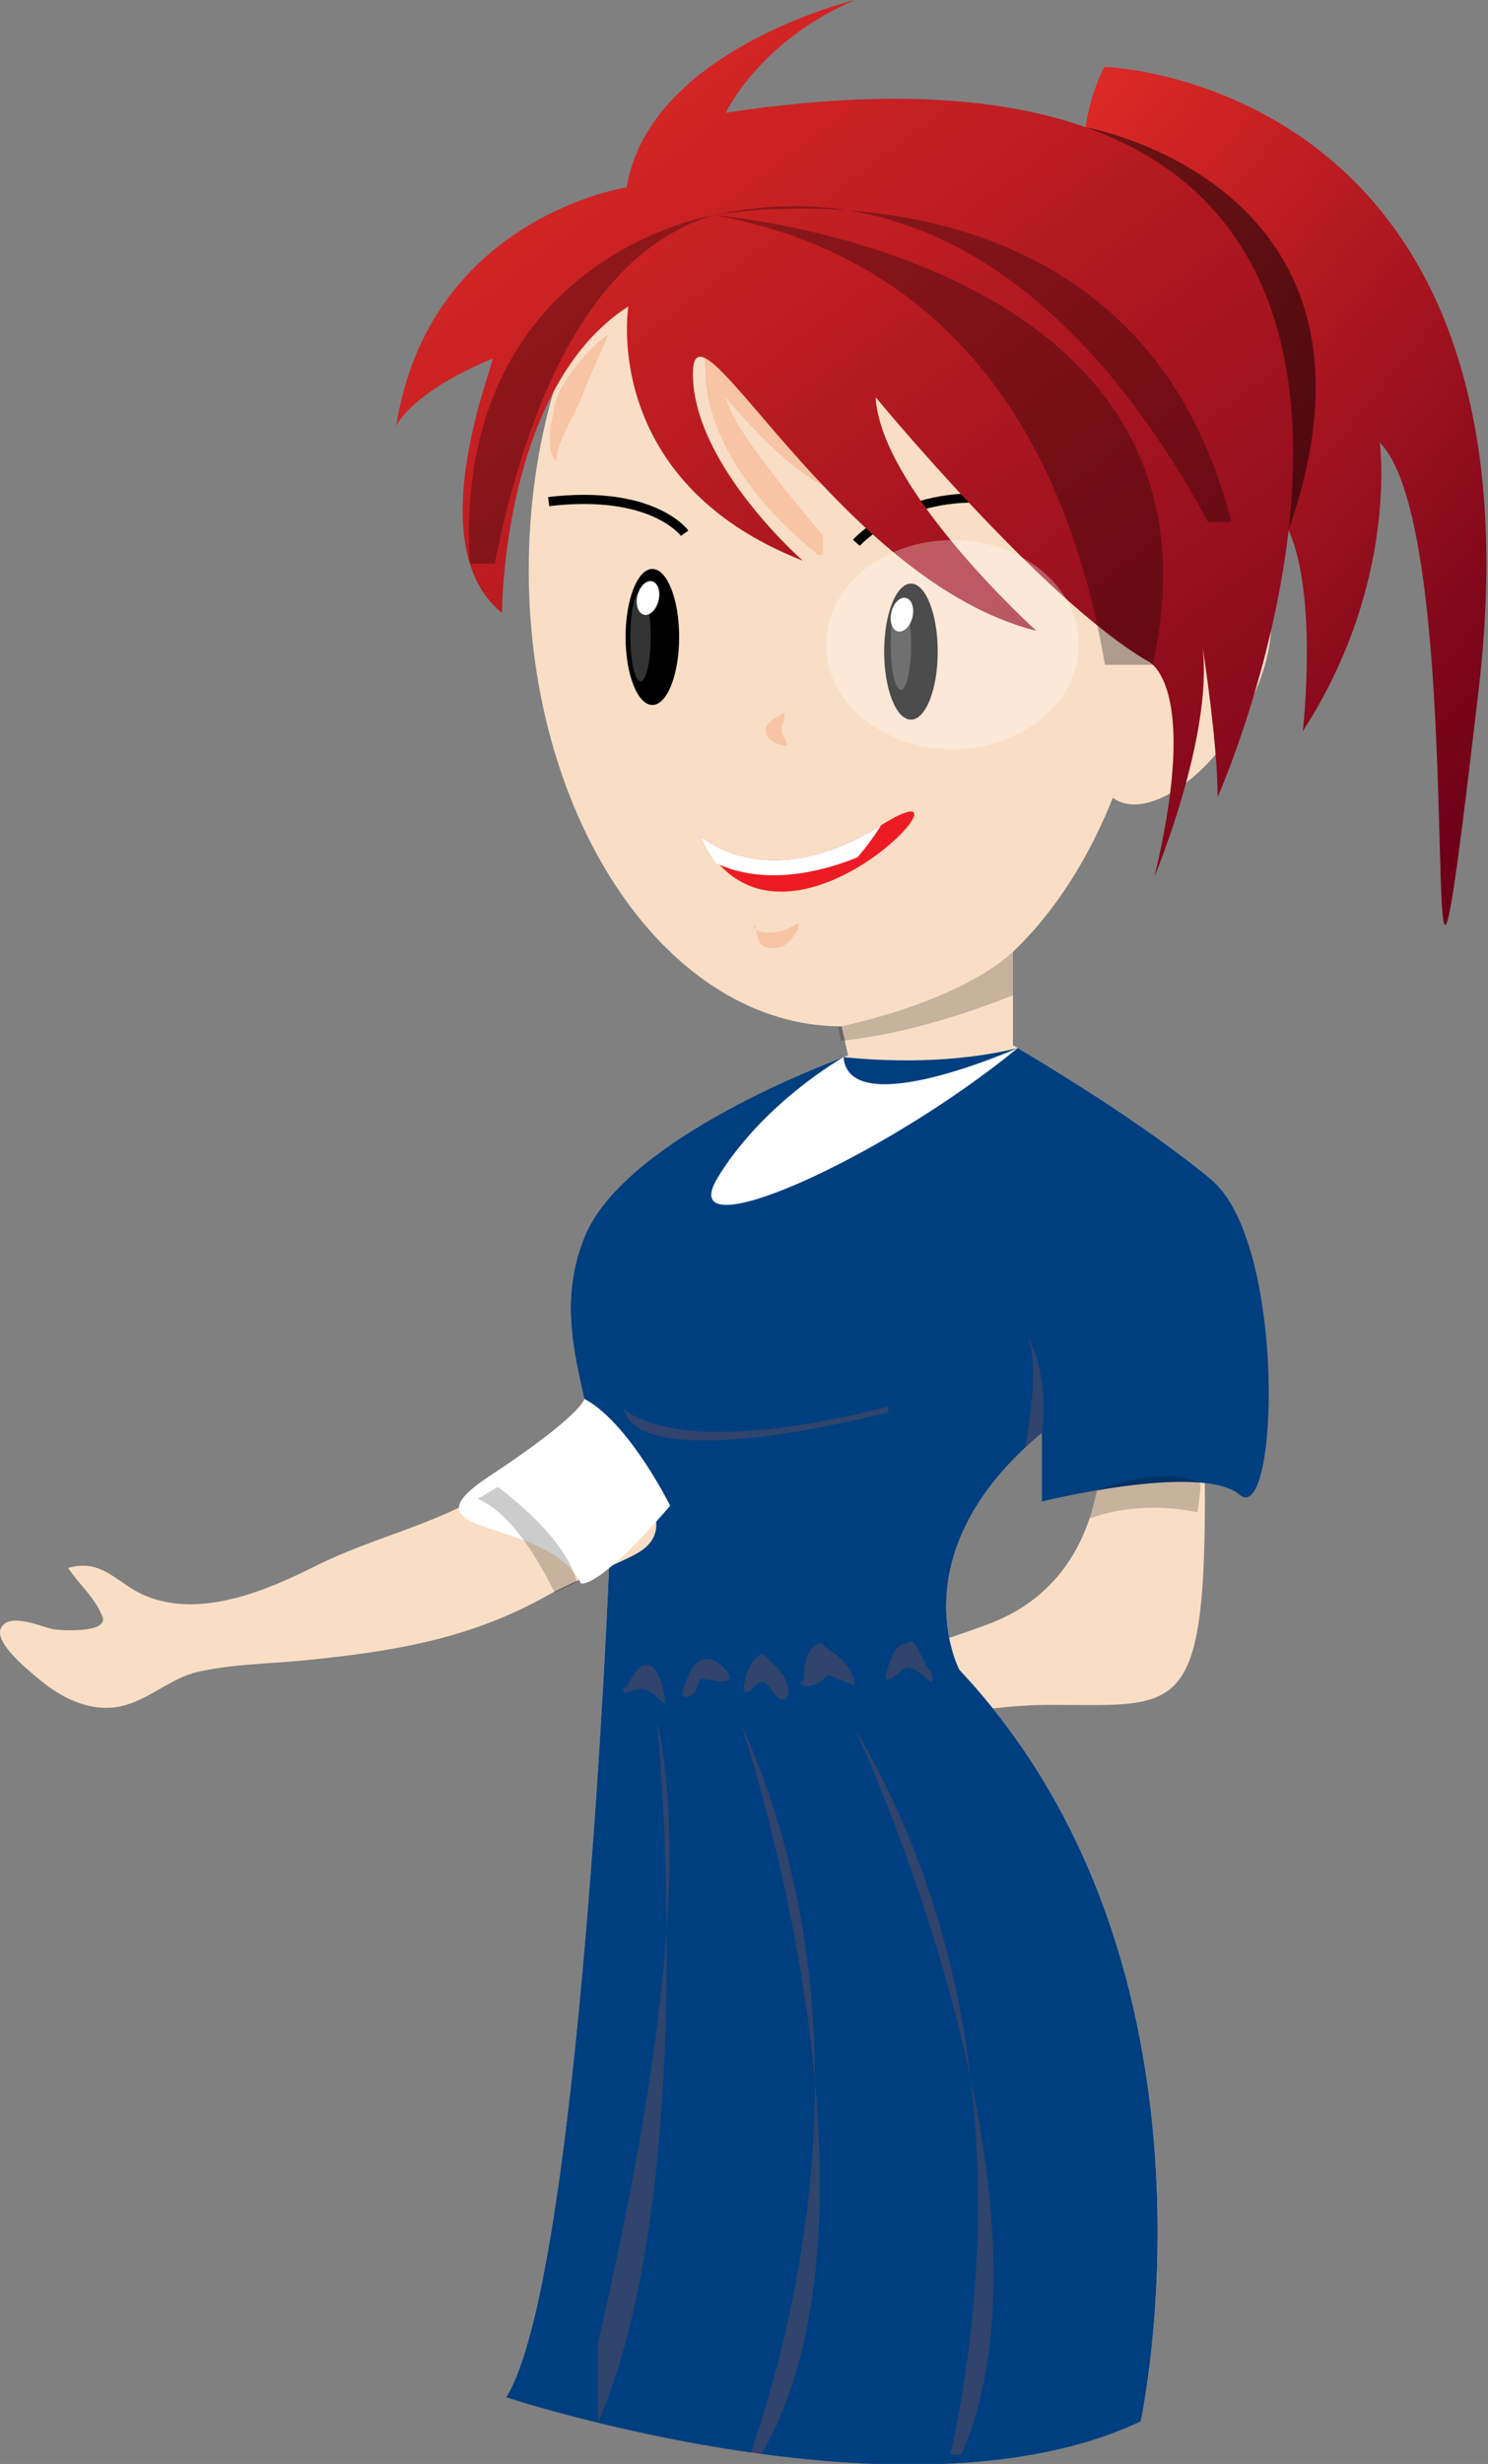 <?xml version="1.0"?>
<svg xmlns:rdf="http://www.w3.org/1999/02/22-rdf-syntax-ns#" xmlns="http://www.w3.org/2000/svg" xmlns:cc="http://web.resource.org/cc/" xmlns:dc="http://purl.org/dc/elements/1.1/" viewBox="0 0 203 336">
  <rect x="0" y="0" width="203" height="336" fill="#808080" stroke="none"/>
  <defs>
    <clipPath id="imagebot_6" clipPathUnits="userSpaceOnUse">
      <path id="imagebot_269" d="m728.65 494.4h11.55v-10.83h-11.55v10.83z"/>
    </clipPath>
    <clipPath id="imagebot_17" clipPathUnits="userSpaceOnUse">
      <path id="imagebot_268" d="m712.26 545.33h12.1v-2h-12.1v2z"/>
    </clipPath>
    <clipPath id="imagebot_24" clipPathUnits="userSpaceOnUse">
      <path id="imagebot_267" d="m727.5 562.47h4.6v-12.13h-4.6v12.13z"/>
    </clipPath>
    <clipPath id="imagebot_35" clipPathUnits="userSpaceOnUse">
      <path id="imagebot_266" d="m625.35 549.18h22.79v-27.58h-22.79v27.58z"/>
    </clipPath>
    <clipPath id="imagebot_53" clipPathUnits="userSpaceOnUse">
      <path id="imagebot_264" d="m719.04 498.16h18.48v-2.94h-18.48v2.94z"/>
    </clipPath>
    <clipPath id="imagebot_60" clipPathUnits="userSpaceOnUse">
      <path id="imagebot_263" d="m755.05 541.74h79.17v-16.98h-79.17v16.98z"/>
    </clipPath>
    <clipPath id="imagebot_67" clipPathUnits="userSpaceOnUse">
      <path id="imagebot_262" d="m754.41 523.35h79.74v-11.07h-79.74v11.07z"/>
    </clipPath>
    <clipPath id="imagebot_74" clipPathUnits="userSpaceOnUse">
      <path id="imagebot_261" d="m754.41 505.28h76.33v-8.58h-76.33v8.58z"/>
    </clipPath>
    <clipPath id="imagebot_81" clipPathUnits="userSpaceOnUse">
      <path id="imagebot_260" d="m745.46 533.23h4.47v-5.14h-4.47v5.14z"/>
    </clipPath>
    <clipPath id="imagebot_88" clipPathUnits="userSpaceOnUse">
      <path id="imagebot_259" d="m745.67 524.69h5.3v-5.87h-5.3v5.87z"/>
    </clipPath>
    <clipPath id="imagebot_95" clipPathUnits="userSpaceOnUse">
      <path id="imagebot_258" d="m746.86 517.5h4.93v-4.87h-4.93v4.87z"/>
    </clipPath>
    <clipPath id="imagebot_102" clipPathUnits="userSpaceOnUse">
      <path id="imagebot_257" d="m747.42 511.04h4.15v-5.13h-4.15v5.13z"/>
    </clipPath>
    <clipPath id="imagebot_109" clipPathUnits="userSpaceOnUse">
      <path id="imagebot_256" d="m748.06 503.99h4.29v-4.55h-4.29v4.55z"/>
    </clipPath>
    <clipPath id="imagebot_116" clipPathUnits="userSpaceOnUse">
      <path id="imagebot_255" d="m719.87 528.38h4.77v-28.87h-4.77v28.87z"/>
    </clipPath>
    <clipPath id="imagebot_123" clipPathUnits="userSpaceOnUse">
      <path id="imagebot_254" d="m667.08 518.61h2.77v-4.95h-2.77v4.95z"/>
    </clipPath>
    <clipPath id="imagebot_130" clipPathUnits="userSpaceOnUse">
      <path id="imagebot_253" d="m631.87 530.88h9.82v-2.23h-9.82v2.23z"/>
    </clipPath>
    <clipPath id="imagebot_137" clipPathUnits="userSpaceOnUse">
      <path id="imagebot_252" d="m630.93 502.46h9.83v-2.22h-9.83v2.22z"/>
    </clipPath>
    <clipPath id="imagebot_144" clipPathUnits="userSpaceOnUse">
      <path id="imagebot_251" d="m602.94 497.8h13.85v-6.37h-13.85v6.37z"/>
    </clipPath>
    <clipPath id="imagebot_151" clipPathUnits="userSpaceOnUse">
      <path id="imagebot_250" d="m643.99 517.34h3.82v-2.35h-3.82v2.35z"/>
    </clipPath>
    <clipPath id="imagebot_158" clipPathUnits="userSpaceOnUse">
      <path id="imagebot_249" d="m588.14 565.83h35.26v-56.44h-35.26v56.44z"/>
    </clipPath>
    <clipPath id="imagebot_165" clipPathUnits="userSpaceOnUse">
      <path id="imagebot_248" d="m589.9 558.39h49.06v-49.01h-49.06v49.01z"/>
    </clipPath>
    <clipPath id="imagebot_172" clipPathUnits="userSpaceOnUse">
      <path id="imagebot_247" d="m589.9 509.39h38.02v-26.77h-38.02v26.77z"/>
    </clipPath>
    <clipPath id="imagebot_181" clipPathUnits="userSpaceOnUse">
      <path id="imagebot_246" d="m603.93 521.26h23.03v-12.92h-23.03v12.92z"/>
    </clipPath>
    <clipPath id="imagebot_188" clipPathUnits="userSpaceOnUse">
      <path id="imagebot_245" d="m670.28 541.99h9.71v-19.07h-9.71v19.07z"/>
    </clipPath>
    <clipPath id="imagebot_221" clipPathUnits="userSpaceOnUse">
      <path id="imagebot_242" d="m580.31 575.03h43.95v-25.15h-43.95v25.15z"/>
    </clipPath>
    <linearGradient id="imagebot_306" y2="1">
      <stop stop-color="#e92d28" offset="0"/>
      <stop stop-color="#6d0018" offset="1"/>
    </linearGradient>
  </defs>
  <g id="imagebot_2" label="Layer 1">
    <g id="imagebot_239" label="Layer 1" transform="matrix(0 1.25 1.25 0 157.5 77.722)">
      <path id="imagebot_240" fill="#f9dec5" d="m0 0c27.5 0 49.792-15.288 49.792-34.146 0-18.859-22.292-34.147-49.792-34.147-27.499 0-49.79 15.288-49.79 34.147 0 18.858 22.291 34.146 49.79 34.146"/>
    </g>
    <g id="imagebot_237" label="Layer 1" transform="matrix(0 1.25 1.25 0 92.654 86.86)">
      <path id="imagebot_238" d="m0 0c4.099 0 7.421-1.31 7.421-2.924 0-1.615-3.322-2.924-7.421-2.924s-7.421 1.309-7.421 2.924c0 1.614 3.322 2.924 7.421 2.924"/>
    </g>
    <g id="imagebot_235" label="Layer 1" transform="matrix(0 1.25 1.25 0 127.93 88.861)">
      <path id="imagebot_236" d="m0 0c4.099 0 7.421-1.309 7.421-2.923 0-1.615-3.322-2.924-7.421-2.924-4.1 0-7.422 1.309-7.422 2.924 0 1.614 3.322 2.923 7.422 2.923"/>
    </g>
    <g id="imagebot_233" label="Layer 1" transform="matrix(0 1.25 1.25 0 93.404 72.712)">
      <path id="imagebot_234" stroke="#000" fill="none" d="m0 0s-4.798-3.448-3.448-14.842"/>
    </g>
    <g id="imagebot_231" label="Layer 1" transform="matrix(0 1.25 1.25 0 116.83 74.024)">
      <path id="imagebot_232" stroke="#000" fill="none" d="m0 0s-5.697 4.947-4.798 14.993"/>
    </g>
    <g id="imagebot_229" label="Layer 1" transform="matrix(0 1.25 1.25 0 124.48 84.165)">
      <path id="imagebot_230" fill="#fff" d="m0 0c1.009-0.244 1.701-0.956 1.548-1.592-0.152-0.635-1.093-0.952-2.103-0.708-1.007 0.244-1.699 0.954-1.546 1.59s1.093 0.952 2.101 0.71"/>
    </g>
    <g id="imagebot_227" label="Layer 1" transform="matrix(0 1.25 1.25 0 89.842 81.895)">
      <path id="imagebot_228" fill="#fff" d="m0 0c1.009-0.244 1.701-0.955 1.548-1.59-0.152-0.636-1.093-0.953-2.103-0.709-1.007 0.243-1.699 0.955-1.547 1.589 0.154 0.636 1.093 0.953 2.102 0.71"/>
    </g>
    <g id="imagebot_225" label="Layer 1" transform="matrix(0 1.25 1.25 0 150.65 9.114)">
      <path id="imagebot_226" fill="url(#imagebot_306)" d="m0 0s1.405 48.657 67.97 40.859-16.223-0.031-26.986-10.794c0 0 15.292 2.102 31.484-8.394 0 0-14.772 1.686-21.928-1.557 0 0-28.26-30.991-50.54-20.114"/>
    </g>
    <g id="imagebot_218" label="Layer 1" transform="matrix(0 1.25 1.25 0 -539.3 -708.04)">
      <g id="imagebot_219">
        <g id="imagebot_220" opacity=".5" clip-path="url(#imagebot_221)">
          <g id="imagebot_222" transform="translate(580.31 549.92)">
            <path id="imagebot_223" d="m0 0s6.248 35.384 43.954 22.154-39.695-23.217-43.954-22.154"/>
          </g>
        </g>
      </g>
    </g>
    <g id="imagebot_216" label="Layer 1" transform="matrix(0 1.25 1.25 0 168.9 98.732)">
      <path id="imagebot_217" fill="#f9dec5" d="m0 0c6.596-4.133 10.266-10.157 8.2-13.454-2.068-3.296-9.089-2.622-15.684 1.513-6.597 4.133-10.267 10.158-8.2 13.456 2.067 3.296 9.087 2.619 15.684-1.515"/>
    </g>
    <g id="imagebot_214" label="Layer 1" transform="matrix(0 1.25 1.25 0 95.464 113.94)">
      <path id="imagebot_215" fill="#ed1c24" d="m0 0s6.746 7.196-1.125 19.79 18.666-11.019 1.125-19.79"/>
    </g>
    <g id="imagebot_198" label="Layer 1" transform="matrix(0 1.25 1.25 0 149.95 191.34)">
      <path id="imagebot_199" fill="#f9dec5" d="m0 0s18.516 3.179 24.171-12.256c5.656-15.435 7.755-29.422 10.903-33.101h6.747s-8.902 24.32-8.902 40.02 2.067 17.481-33.929 16.746"/>
    </g>
    <g id="imagebot_196" label="Layer 1" transform="matrix(0 1.25 1.25 0 138.19 128.15)">
      <path id="imagebot_197" fill="#f9dec5" d="m0 0h11.501s7.674 13.269 14.6 21.589c6.925 8.32 34.444 3.148 34.444 3.148-3.559-4.272 0.748-21.589 0.748-21.589h-7.488c13.103-15.741 25.832-8.995 25.832-8.995 32.573 30.584 81.983 19.79 81.983 19.79 11.98-25.186-2.62-69.263-2.62-69.263-12.72 8.095-90.596 11.244-90.596 11.244-16.095 0-24.707-7.196-35.938-2.699-11.232 4.498-19.843 28.785-19.843 28.785l-4.882-1.087s-2.328 12.737-7.741 19.077"/>
    </g>
    <g id="imagebot_194" label="Layer 1" transform="matrix(0 1.25 1.25 0 116.99 116.91)">
      <path id="imagebot_195" fill="#fff" d="m0 0c-1.854 1.593-3.5 2.57-3.5 2.57 7.871-12.593 1.125-19.79 1.125-19.79 1.163 0.582 2.155 1.174 3.017 1.772 2.557 5.49 0.859 11.765-0.642 15.448"/>
    </g>
    <g id="imagebot_192" label="Layer 1" transform="matrix(0 1.25 1.25 0 138.85 142.92)">
      <path id="imagebot_193" fill="#003f7f" d="m0 0c0.995-4.061 1.853-10.422 0.995-19.015 1.278-3.429 9.365-24.167 19.661-28.29 11.232-4.497 19.843 2.7 35.939 2.7 0 0 77.875-3.149 90.595-11.245 0 0 14.61 44.078 2.63 69.264 0 0-49.42 10.794-81.993-19.79 0 0-12.728-6.746-25.832 8.995h7.488s-4.306 17.317-0.748 21.589-27.518 5.172-34.444-3.148c-6.117-7.351-12.81-18.544-14.291-21.06"/>
    </g>
    <g id="imagebot_185" label="Layer 1" transform="matrix(0 1.25 1.25 0 -539.3 -708.04)">
      <g id="imagebot_186">
        <g id="imagebot_187" opacity=".2" clip-path="url(#imagebot_188)">
          <g id="imagebot_189" transform="translate(670.28 541.99)">
            <path id="imagebot_190" d="m0 0c5.726-6.34 8.188-19.077 8.188-19.077l1.523 0.321c-0.784 7.14-3.107 14.076-4.978 18.756h-4.733z"/>
          </g>
        </g>
      </g>
    </g>
    <g id="imagebot_178" label="Layer 1" transform="matrix(0 1.25 1.25 0 -539.3 -708.04)">
      <g id="imagebot_179">
        <g id="imagebot_180" opacity=".2" clip-path="url(#imagebot_181)">
          <g id="imagebot_182" transform="translate(606.99 508.45)">
            <path id="imagebot_183" fill="#f15a24" d="m0 0s9.413-0.807 19.972 12.264-11.098-8.875-17.17-10.044c0 0 7.066 5.647 9.606 10.591 0 0-23.736-14.331-12.408-12.811"/>
          </g>
        </g>
      </g>
    </g>
    <g id="imagebot_176" label="Layer 1" transform="matrix(0 1.25 1.25 0 67.166 48.911)">
      <path id="imagebot_177" fill="url(#imagebot_306)" d="m0 0c-0.229 0.554 20.241-8.244 27.736 1.051 0 0-24.59-0.002-33.433 13.792 0 0 19.041-3.149 27.735 19.04 0 0-9.967-11.392-19.635-11.971-0.251-0.015-0.502-0.022-0.754-0.022-9.894 0 22.638 15.891 28.036 37.48 0 0-15.294-16.941-25.488-17.541 0 0 22.197 18.295 28.792 29.69 0 0 2.243 5.841 23.532 0.745 0 0-16.492 6.895-26.086 5.096 0 0 11.094 1.799 17.391 1.799 0 0-88.753 39.281-74.66-53.671 0 0-7.798 3.6-12.295 14.094 0 0 5.387-22.436 20.44-24.925 0 0 3.247-21.552 26.035-25.149 0 0-3.598 1.496-7.346 10.492"/>
    </g>
    <g id="imagebot_169" label="Layer 1" transform="matrix(0 1.25 1.25 0 -539.3 -708.04)">
      <g id="imagebot_170">
        <g id="imagebot_171" opacity=".3" clip-path="url(#imagebot_172)">
          <g id="imagebot_173" transform="translate(589.9 509.38)">
            <path id="imagebot_174" d="m0 0s4.529-28.602 38.021-26.67-29.701-1.665-38.021 26.67"/>
          </g>
        </g>
      </g>
    </g>
    <g id="imagebot_162" label="Layer 1" transform="matrix(0 1.25 1.25 0 -539.3 -708.04)">
      <g id="imagebot_163">
        <g id="imagebot_164" opacity=".3" clip-path="url(#imagebot_165)">
          <g id="imagebot_166" transform="translate(589.9 509.38)">
            <path id="imagebot_167" d="m0 0s4.571 57.734 49.061 47.87-38.492 9.925-49.061-47.87"/>
          </g>
        </g>
      </g>
    </g>
    <g id="imagebot_155" label="Layer 1" transform="matrix(0 1.25 1.25 0 -539.3 -708.04)">
      <g id="imagebot_156">
        <g id="imagebot_157" opacity=".3" clip-path="url(#imagebot_158)">
          <g id="imagebot_159" transform="translate(589.9 509.38)">
            <path id="imagebot_160" d="m0 0s-8.546 45.876 33.508 56.445-44.528-6.297-33.508-56.445"/>
          </g>
        </g>
      </g>
    </g>
    <g id="imagebot_148" label="Layer 1" transform="matrix(0 1.25 1.25 0 -539.3 -708.04)">
      <g id="imagebot_149">
        <g id="imagebot_150" opacity=".2" clip-path="url(#imagebot_151)">
          <g id="imagebot_152" transform="translate(644.24 516.99)">
            <path id="imagebot_153" fill="#f15a24" d="m0 0c0.396-0.699 0.96-2.158 2.104-1.986 0.873 0.131 1.484 1.632 1.466 2.34-0.679 0.054-1.035-0.543-1.713-0.601-0.747-0.065-1.442 0.693-2.104 0.124"/>
          </g>
        </g>
      </g>
    </g>
    <g id="imagebot_141" label="Layer 1" transform="matrix(0 1.25 1.25 0 -539.3 -708.04)">
      <g id="imagebot_142">
        <g id="imagebot_143" opacity=".2" clip-path="url(#imagebot_144)">
          <g id="imagebot_145" transform="translate(611.29 491.84)">
            <path id="imagebot_146" fill="#f15a24" d="m0 0c-2.727 0.27-6.805 3.726-8.359 5.964 2.027-0.739 4.204-1.914 6.361-2.684 2.384-0.85 5.021-2.85 7.493-2.988-1.638-1.428-5.268-0.319-7.113 0.193"/>
          </g>
        </g>
      </g>
    </g>
    <g id="imagebot_134" label="Layer 1" transform="matrix(0 1.25 1.25 0 -539.3 -708.04)">
      <g id="imagebot_135">
        <g id="imagebot_136" opacity=".2" clip-path="url(#imagebot_137)">
          <g id="imagebot_138" transform="translate(635.85 502.46)">
            <path id="imagebot_139" fill="#fff" d="m0 0c2.715 0 4.914-0.498 4.914-1.113 0-0.616-2.199-1.116-4.914-1.116-2.714 0-4.914 0.5-4.914 1.116 0 0.615 2.2 1.113 4.914 1.113"/>
          </g>
        </g>
      </g>
    </g>
    <g id="imagebot_127" label="Layer 1" transform="matrix(0 1.25 1.25 0 -539.3 -708.04)">
      <g id="imagebot_128">
        <g id="imagebot_129" opacity=".2" clip-path="url(#imagebot_130)">
          <g id="imagebot_131" transform="translate(636.78 530.88)">
            <path id="imagebot_132" fill="#fff" d="m0 0c2.715 0 4.914-0.499 4.914-1.114s-2.199-1.115-4.914-1.115c-2.714 0-4.913 0.5-4.913 1.115s2.199 1.114 4.913 1.114"/>
          </g>
        </g>
      </g>
    </g>
    <g id="imagebot_120" label="Layer 1" transform="matrix(0 1.25 1.25 0 -539.3 -708.04)">
      <g id="imagebot_121">
        <g id="imagebot_122" opacity=".2" clip-path="url(#imagebot_123)">
          <g id="imagebot_124" transform="translate(667.5 513.66)">
            <path id="imagebot_125" fill="#f15a24" d="m0 0c0.053 0.105 0.241 0.168 0.382 0.332 0.335 0.389 0.302 1.423 0.273 1.912-0.049 0.902-0.578 1.954-1.069 2.67 0.81 0.295 2.268-1.072 2.589-1.756 0.267-0.569 0.25-1.664-0.133-2.178-0.479-0.641-1.545-0.59-2.228-0.793"/>
          </g>
        </g>
      </g>
    </g>
    <g id="imagebot_113" label="Layer 1" transform="matrix(0 1.25 1.25 0 -539.3 -708.04)">
      <g id="imagebot_114">
        <g id="imagebot_115" opacity=".2" clip-path="url(#imagebot_116)">
          <g id="imagebot_117" transform="translate(720.13 499.51)">
            <path id="imagebot_118" fill="#f15a24" d="m0 0s5.813 5.395-0.262 28.874 10.563-26.177 0.262-28.874"/>
          </g>
        </g>
      </g>
    </g>
    <g id="imagebot_106" label="Layer 1" transform="matrix(0 1.25 1.25 0 -539.3 -708.04)">
      <g id="imagebot_107">
        <g id="imagebot_108" opacity=".2" clip-path="url(#imagebot_109)">
          <g id="imagebot_110" transform="translate(750.57 499.66)">
            <path id="imagebot_111" fill="#f15a24" d="m0 0c0.116 0.021 0.222-0.004 0.313-0.074-0.944 0.652-3.521 1.567-2.642 2.965 0.595 0.945 3.121 1.529 4.109 1.429-0.701-0.74-1.631-1.47-1.681-2.633-0.025-0.564 0.961-2.324-0.199-1.806"/>
          </g>
        </g>
      </g>
    </g>
    <g id="imagebot_99" label="Layer 1" transform="matrix(0 1.25 1.25 0 -539.3 -708.04)">
      <g id="imagebot_100">
        <g id="imagebot_101" opacity=".2" clip-path="url(#imagebot_102)">
          <g id="imagebot_103" transform="translate(751.57 505.92)">
            <path id="imagebot_104" fill="#f15a24" d="m0 0c-0.77-0.104-3.145 0.851-3.74 1.539-0.634 0.732-0.473 1.692 0.056 2.438 0.255 0.359 1.274 1.461 1.787 1.062 0.534-0.417-0.167-2.394-0.093-3.092 0.703-0.373 2.038-0.445 1.974-1.685-0.108-0.092-0.455-0.242-0.585-0.258-0.094 0.095-0.163 0.215-0.202 0.357"/>
          </g>
        </g>
      </g>
    </g>
    <g id="imagebot_92" label="Layer 1" transform="matrix(0 1.25 1.25 0 -539.3 -708.04)">
      <g id="imagebot_93">
        <g id="imagebot_94" opacity=".2" clip-path="url(#imagebot_95)">
          <g id="imagebot_96" transform="translate(750.16 512.79)">
            <path id="imagebot_97" fill="#f15a24" d="m0 0c-0.728-0.232-3.034 0.78-3.3 1.92 0.863 0.893 1.794 2.049 2.898 2.514 0.625 0.263 2.129 0.648 2.018-0.453-0.098-0.964-1.82-1.24-1.829-2.176-0.009-0.813 1.273-0.979 1.079-1.908-0.574-0.022-1.246-0.251-1.569 0.463"/>
          </g>
        </g>
      </g>
    </g>
    <g id="imagebot_85" label="Layer 1" transform="matrix(0 1.25 1.25 0 -539.3 -708.04)">
      <g id="imagebot_86">
        <g id="imagebot_87" opacity=".2" clip-path="url(#imagebot_88)">
          <g id="imagebot_89" transform="translate(750.97 519.17)">
            <path id="imagebot_90" fill="#f15a24" d="m0 0c-1.493 0.05-4.78-0.311-5.302 1.896 0.81 0.69 1.175 1.765 2.064 2.464 0.762 0.602 1.585 1.216 2.526 1.161-0.235-1.058-0.864-1.913-1.082-2.966 0.461-0.33 0.925-0.966 1.093-1.592 0.149-0.55 0.146-1.834-0.605-1.084"/>
          </g>
        </g>
      </g>
    </g>
    <g id="imagebot_78" label="Layer 1" transform="matrix(0 1.25 1.25 0 -539.3 -708.04)">
      <g id="imagebot_79">
        <g id="imagebot_80" opacity=".2" clip-path="url(#imagebot_81)">
          <g id="imagebot_82" transform="translate(749.56 528.56)">
            <path id="imagebot_83" fill="#f15a24" d="m0 0c0.064-0.176 0.124-0.283 0.095-0.469-0.756-0.046-2.892 0.694-3.49 1.312-0.411 0.422-0.379 1.033-0.709 1.556 0.73 0.725 1.565 1.031 2.426 1.452 0.632 0.306 1.353 1.131 2.043 0.703-0.4-0.805-1.558-1.639-1.57-2.511-0.015-0.862 1.522-1.713 1.205-2.405"/>
          </g>
        </g>
      </g>
    </g>
    <g id="imagebot_71" label="Layer 1" transform="matrix(0 1.25 1.25 0 -539.3 -708.04)">
      <g id="imagebot_72">
        <g id="imagebot_73" opacity=".2" clip-path="url(#imagebot_74)">
          <g id="imagebot_75" transform="translate(754.42 503.18)">
            <path id="imagebot_76" fill="#f15a24" d="m0 0s50.089 4.85 76.329-6.484-44.212 13.694-76.329 6.484"/>
          </g>
        </g>
      </g>
    </g>
    <g id="imagebot_64" label="Layer 1" transform="matrix(0 1.25 1.25 0 -539.3 -708.04)">
      <g id="imagebot_65">
        <g id="imagebot_66" opacity=".2" clip-path="url(#imagebot_67)">
          <g id="imagebot_68" transform="translate(754.42 512.29)">
            <path id="imagebot_69" fill="#f15a24" d="m0 0s52.785 17.801 79.732 2.266-27.666 21.242-79.732-2.266"/>
          </g>
        </g>
      </g>
    </g>
    <g id="imagebot_57" label="Layer 1" transform="matrix(0 1.25 1.25 0 -539.3 -708.04)">
      <g id="imagebot_58">
        <g id="imagebot_59" opacity=".2" clip-path="url(#imagebot_60)">
          <g id="imagebot_61" transform="translate(755.05 524.76)">
            <path id="imagebot_62" fill="#f15a24" d="m0 0s51.09 23.902 79.167 11.599-29.258 17.899-79.167-11.599"/>
          </g>
        </g>
      </g>
    </g>
    <g id="imagebot_50" label="Layer 1" transform="matrix(0 1.25 1.25 0 -539.3 -708.04)">
      <g id="imagebot_51">
        <g id="imagebot_52" opacity=".2" clip-path="url(#imagebot_53)">
          <g id="imagebot_54" transform="translate(719.04 495.22)">
            <path id="imagebot_55" fill="#f15a24" d="m0 0s11.781 3.961 18.476 2.693-16.136-2.168-18.476-2.693"/>
          </g>
        </g>
      </g>
    </g>
    <g id="imagebot_48" label="Layer 1" transform="matrix(0 1.25 1.25 0 115.08 144.16)">
      <path id="imagebot_49" fill="#fff" d="m0 0s4.917-8.734 13.145-13.736-1.979 17.907-14.14 32.751c0 0 8.181-18.421 0.995-19.015"/>
    </g>
    <g id="imagebot_32" label="Layer 1" transform="matrix(0 1.25 1.25 0 -539.3 -708.04)">
      <g id="imagebot_33">
        <g id="imagebot_34" opacity=".3" clip-path="url(#imagebot_35)">
          <g id="imagebot_36" transform="translate(636.75 549.18)">
            <path id="imagebot_37" fill="#fff" d="m0 0c6.293 0 11.396-6.176 11.396-13.793 0-7.616-5.103-13.792-11.396-13.792-6.291 0-11.394 6.176-11.394 13.792 0 7.617 5.103 13.793 11.394 13.793"/>
          </g>
        </g>
      </g>
    </g>
    <g id="imagebot_21" label="Layer 1" transform="matrix(0 1.25 1.25 0 -539.3 -708.04)">
      <g id="imagebot_22">
        <g id="imagebot_23" opacity=".2" clip-path="url(#imagebot_24)">
          <g id="imagebot_25" transform="translate(728.16 562.33)">
            <path id="imagebot_26" d="m0 0c-1.722-4.017 0.396-10.057 0.813-11.171 1.021-0.196 2.072-0.464 3.126-0.816-1.767 4.824-1.175 9.503-0.683 11.804-0.908 0.126-1.854 0.236-2.841 0.33l-0.415-0.147z"/>
          </g>
        </g>
      </g>
    </g>
    <g id="imagebot_14" label="Layer 1" transform="matrix(0 1.25 1.25 0 -539.3 -708.04)">
      <g id="imagebot_15">
        <g id="imagebot_16" opacity=".2" clip-path="url(#imagebot_17)">
          <g id="imagebot_18" transform="translate(712.27 543.61)">
            <path id="imagebot_19" fill="#f15a24" d="m0 0c-0.229-0.099 3.784 2.412 10.488 1.535 0 0 0.6-0.813 1.598-1.812 0 0-8.748 1.713-12.086 0.277"/>
          </g>
        </g>
      </g>
    </g>
    <g id="imagebot_12" label="Layer 1" transform="matrix(0 1.25 1.25 0 80.916 195.54)">
      <path id="imagebot_13" fill="#f9dec5" d="m0 0c-0.39-1.273 1.938-4.107 2.862-5.516 1.279-1.956 2.107-3.814 3.336-5.767 3.69-5.859 5.101-12.807 8.193-18.977 2.684-5.357 5.819-12.625 3.216-18.706-1.279-2.991-4.091-4.631-2.979-8.323 1.813 1.201 3.245 2.941 5.294 3.735 1.89 0.732 1.507-4.841 1.379-5.412-0.301-1.347-1.928-4.972-0.015-5.7 1.643-0.625 4.744 3.318 5.631 4.391 1.939 2.345 3.47 5.462 2.81 8.646-0.647 3.121-3.087 5.43-3.785 8.55-0.841 3.756-0.861 7.657-1.237 11.481-0.945 9.635-2.309 18.136-7.052 26.556-1.769 3.147-2.823 6.351-4.441 9.503-1.658 3.237-4.131 2.918-7.392 0.971-2.605-1.556-5.472-2.907-5.82-5.432"/>
    </g>
    <g id="imagebot_10" label="Layer 1" transform="matrix(0 1.25 1.25 0 79.722 190.76)">
      <path id="imagebot_11" fill="#fff" d="m0 0s1.709-0.174 8.459-10.402 4.296 6.34 11.661 10.023c0 0 0.871 1.689-8.463 9.742 0 0-9.069-4.482-11.657-9.363"/>
    </g>
    <g id="imagebot_3" label="Layer 1" transform="matrix(0 1.25 1.25 0 -539.3 -708.04)">
      <g id="imagebot_4">
        <g id="imagebot_5" opacity=".2" clip-path="url(#imagebot_6)">
          <g id="imagebot_7" transform="translate(729.93 483.57)">
            <path id="imagebot_8" d="m0 0c1.792 4.061 7.504 7.027 10.272 8.424-0.409 0.799-0.797 1.599-1.154 2.401l-0.014 0.007c-5.111-1.269-10.342-8.58-10.383-8.638 0.215-0.372 0.426-0.742 0.664-1.119 0.221-0.35 0.409-0.718 0.615-1.075"/>
          </g>
        </g>
      </g>
    </g>
    <title>Layer 1</title>
  </g>
</svg>
